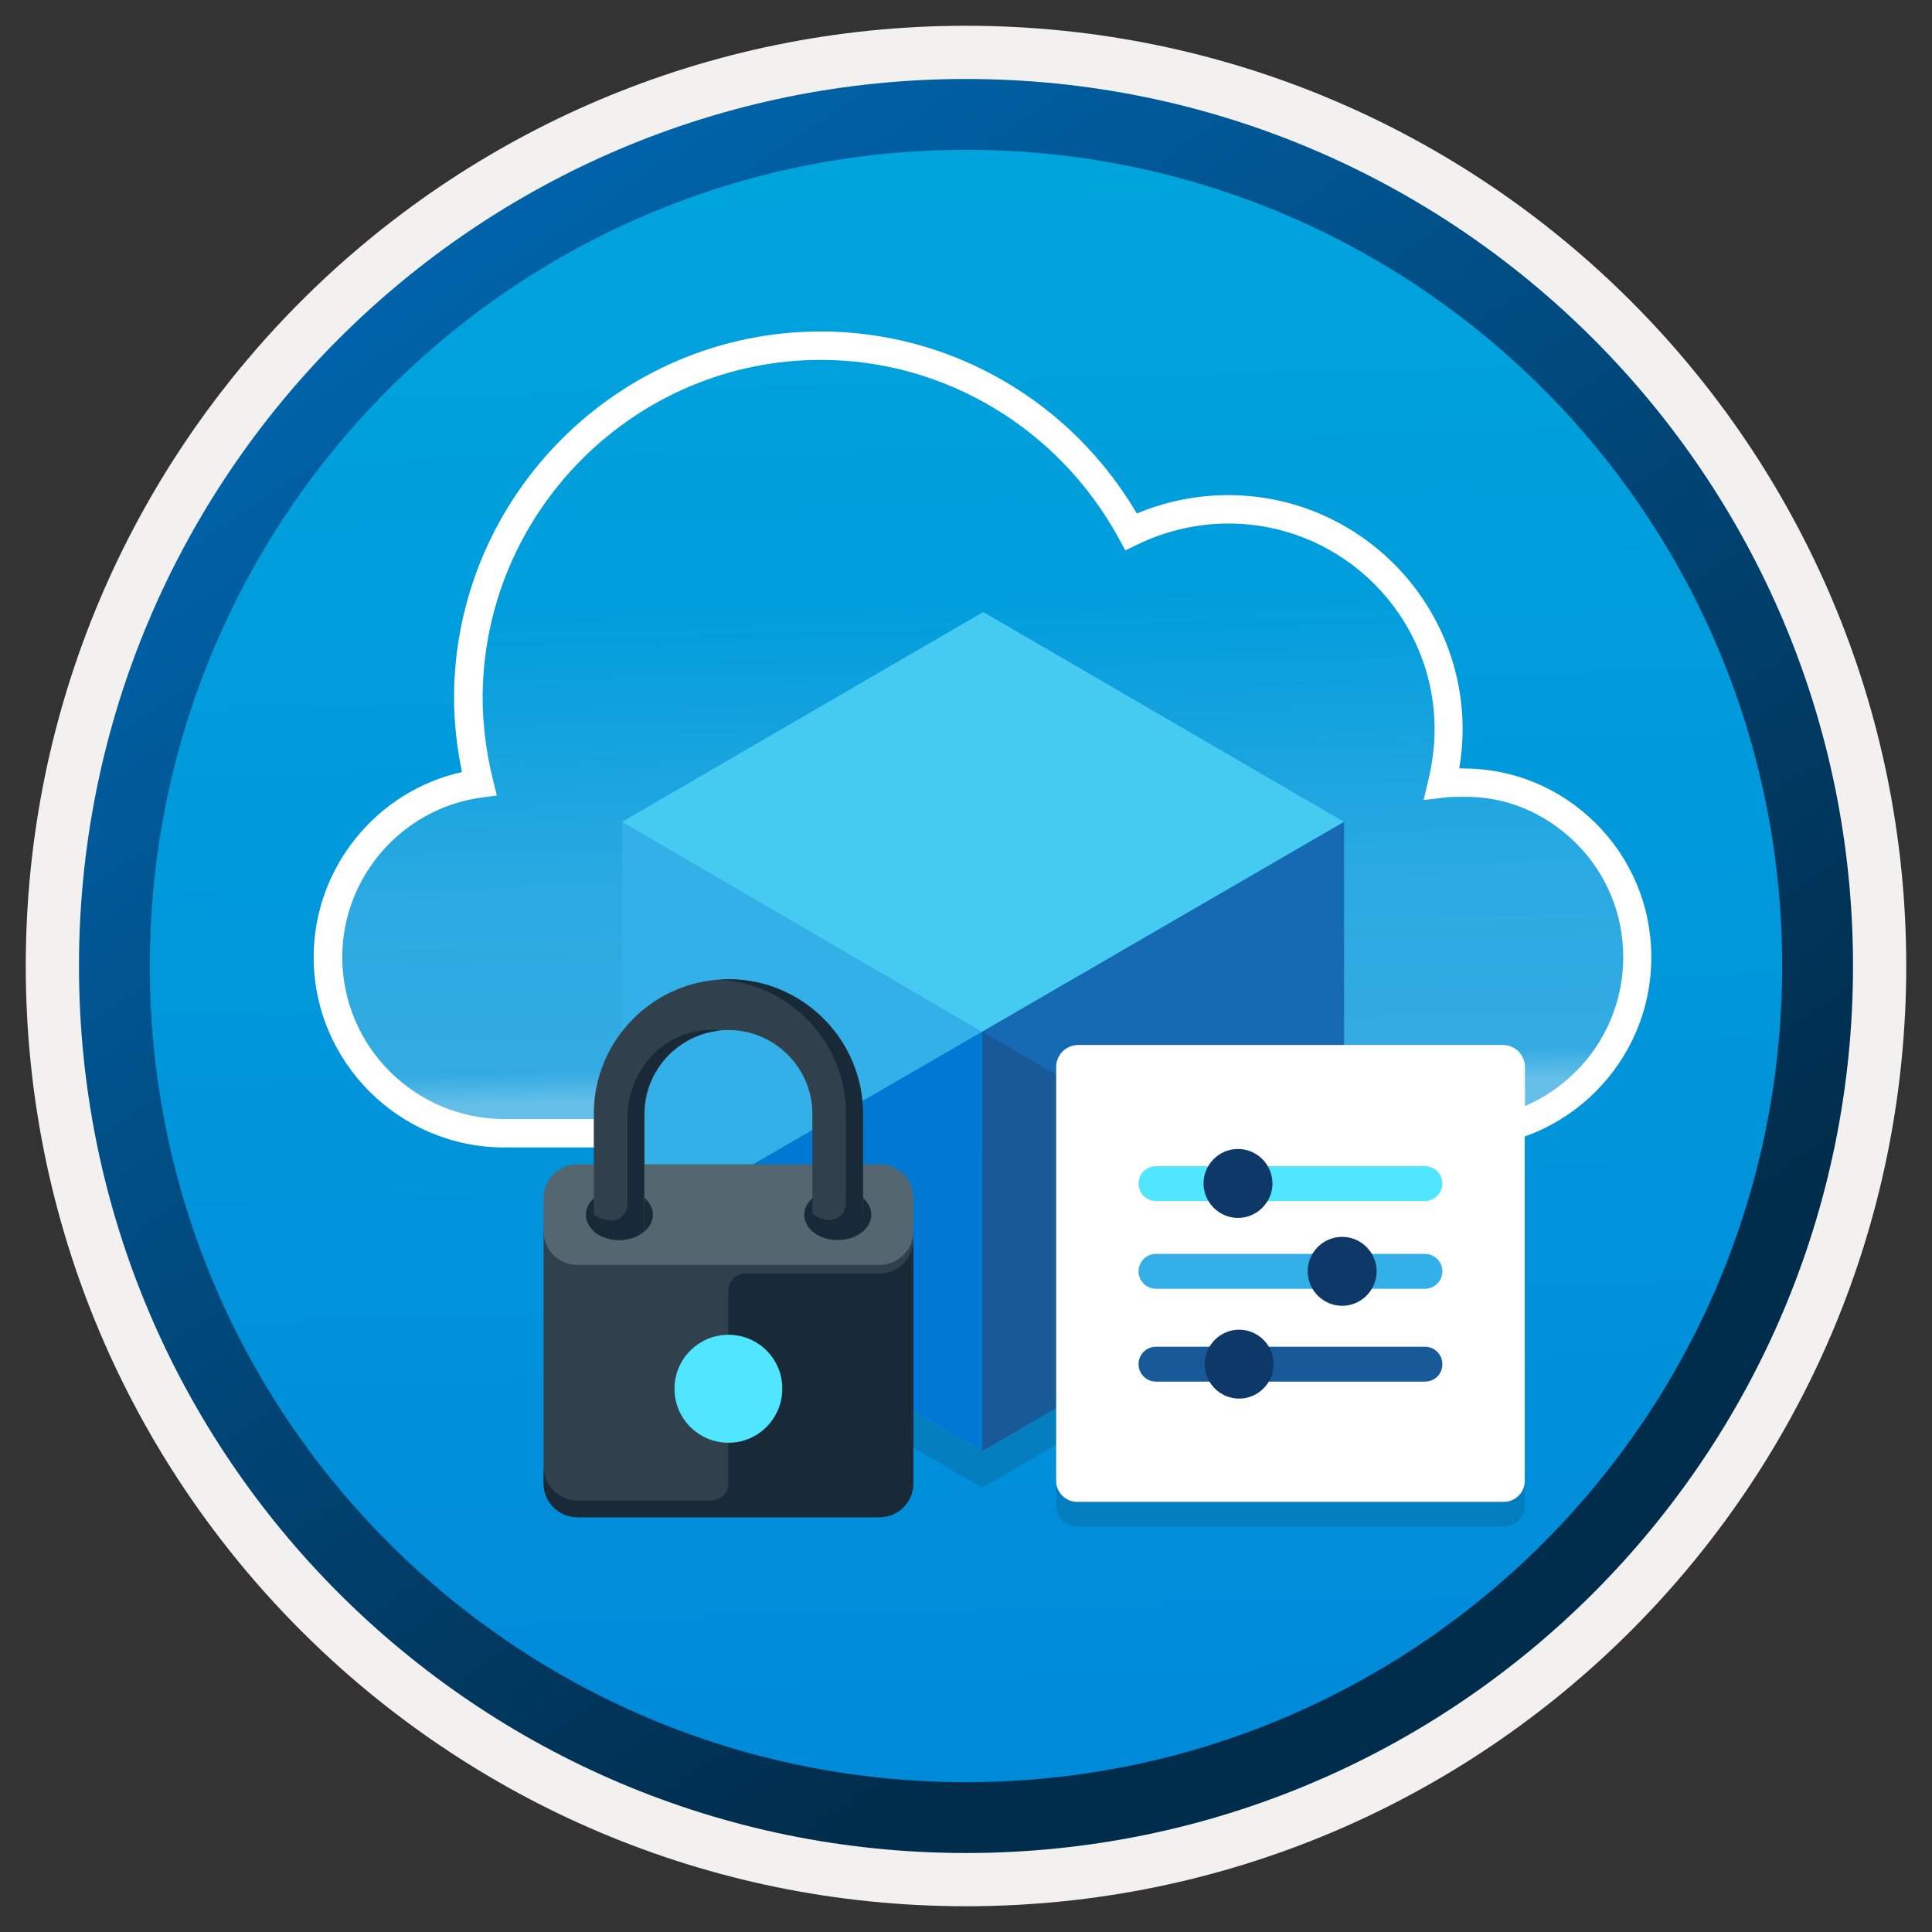 <svg width="102" height="102" viewBox="0 0 102 102" fill="none" xmlns="http://www.w3.org/2000/svg">
<rect x="0" y="0" width="102" height="102" fill="#333333" stroke="none"/>
<path d="M51 97.81C25.15 97.81 4.19 76.86 4.19 51C4.19 25.14 25.15 4.19 51 4.19C76.85 4.19 97.81 25.15 97.81 51C97.81 76.85 76.85 97.81 51 97.81Z" fill="url(#paint0_linear)"/>
<path fill-rule="evenodd" clip-rule="evenodd" d="M96.9 51C96.9 76.35 76.35 96.9 51 96.9C25.65 96.9 5.1 76.35 5.1 51C5.1 25.65 25.65 5.1 51 5.1C76.35 5.1 96.9 25.65 96.9 51ZM51 1.36C78.42 1.36 100.64 23.58 100.64 51C100.64 78.42 78.41 100.64 51 100.64C23.58 100.64 1.36 78.41 1.36 51C1.36 23.58 23.58 1.36 51 1.36Z" fill="#F2F1F0"/>
<path fill-rule="evenodd" clip-rule="evenodd" d="M94.09 51C94.09 74.8 74.8 94.09 51 94.09C27.2 94.09 7.91 74.8 7.91 51C7.91 27.2 27.2 7.91 51 7.91C74.8 7.91 94.09 27.2 94.09 51ZM51 4.17C76.86 4.17 97.83 25.14 97.83 51C97.83 76.86 76.86 97.83 51 97.83C25.14 97.83 4.17 76.86 4.17 51C4.17 25.14 25.13 4.17 51 4.17Z" fill="url(#paint1_linear)"/>
<path opacity="0.4" d="M26.62 59.83C21.49 59.83 17.31 55.66 17.31 50.53C17.31 45.84 20.78 41.98 25.3 41.36C24.95 39.91 24.73 38.38 24.73 36.8C24.77 26.54 33.07 18.25 43.34 18.25C50.41 18.25 56.55 22.24 59.71 28.07C61.25 27.32 63 26.89 64.84 26.89C71.25 26.89 76.47 32.11 76.47 38.51C76.47 39.47 76.34 40.44 76.12 41.36C76.47 41.32 76.82 41.32 77.17 41.32C82.26 41.28 86.43 45.4 86.43 50.53C86.43 55.66 82.26 59.83 77.13 59.83H26.62Z" fill="url(#paint2_linear)"/>
<path d="M77.14 60.58H26.62C21.08 60.58 16.56 56.07 16.56 50.53C16.56 45.82 19.88 41.76 24.39 40.76C24.11 39.41 23.97 38.08 23.97 36.8C24.01 26.16 32.7 17.5 43.33 17.5C50.19 17.5 56.52 21.16 60.02 27.11C61.54 26.47 63.2 26.14 64.84 26.14C71.67 26.14 77.22 31.69 77.22 38.51C77.22 39.18 77.16 39.86 77.04 40.57C77.11 40.57 77.18 40.57 77.25 40.57C79.88 40.57 82.35 41.59 84.23 43.45C86.13 45.33 87.18 47.85 87.18 50.53C87.19 56.07 82.68 60.58 77.14 60.58ZM43.34 19C33.53 19 25.52 26.99 25.48 36.81C25.48 38.21 25.66 39.69 26.03 41.19L26.23 42L25.41 42.11C21.23 42.68 18.07 46.3 18.07 50.53C18.07 55.24 21.91 59.08 26.63 59.08H77.15C81.87 59.08 85.7 55.25 85.7 50.53C85.7 48.25 84.81 46.11 83.2 44.51C81.59 42.92 79.48 42.01 77.2 42.07C77.18 42.07 77.15 42.07 77.12 42.07C76.82 42.07 76.53 42.07 76.23 42.11L75.16 42.24L75.41 41.19C75.63 40.26 75.74 39.36 75.74 38.51C75.74 32.51 70.86 27.64 64.86 27.64C63.21 27.64 61.55 28.02 60.05 28.75L59.41 29.06L59.07 28.43C55.9 22.62 49.88 19 43.34 19Z" fill="white"/>
<path opacity="0.15" d="M51.91 56.381L70.96 67.461L51.85 78.541L32.84 67.461L51.91 56.381Z" fill="#1F1D20"/>
<path d="M51.85 54.471V76.611L32.84 65.471V43.391L51.85 54.471Z" fill="#32B0E7"/>
<path d="M51.91 32.31L70.96 43.391L51.85 54.471L32.84 43.391L51.91 32.31Z" fill="#45CAF2"/>
<path d="M70.96 43.391V65.471L51.85 76.611V54.471L70.96 43.391Z" fill="#156AB3"/>
<path d="M51.85 76.611V54.471L70.96 65.471L51.85 76.611Z" fill="#185A97"/>
<path d="M51.85 76.611V54.471L32.84 65.471L51.85 76.611Z" fill="#0078D4"/>
<path fill-rule="evenodd" clip-rule="evenodd" d="M48.22 78.33C48.22 79.3 47.41 80.1 46.45 80.1H30.47C29.51 80.1 28.7 79.31 28.7 78.33V65.01H48.21V78.33H48.22Z" fill="#30404D"/>
<path fill-rule="evenodd" clip-rule="evenodd" d="M48.22 65.01C48.22 65.98 47.41 66.78 46.45 66.78H30.47C29.51 66.79 28.7 65.99 28.7 65.01V63.24C28.7 62.27 29.51 61.47 30.47 61.47H46.45C47.42 61.47 48.22 62.28 48.22 63.24V65.01V65.01Z" fill="#546670"/>
<path fill-rule="evenodd" clip-rule="evenodd" d="M46.45 67.24H39.34C38.86 67.24 38.45 67.64 38.45 68.13V78.33C38.45 78.81 38.05 79.22 37.56 79.22H30.47C29.51 79.22 28.7 78.41 28.7 77.44V78.33C28.7 79.3 29.51 80.1 30.47 80.1H46.45C47.42 80.1 48.22 79.29 48.22 78.33V65.45C48.22 66.43 47.42 67.24 46.45 67.24Z" fill="#182A37"/>
<path fill-rule="evenodd" clip-rule="evenodd" d="M38.46 70.47C36.88 70.47 35.61 71.75 35.61 73.32C35.61 74.9 36.89 76.17 38.46 76.17C40.04 76.17 41.3 74.88 41.3 73.32C41.31 71.75 40.04 70.47 38.46 70.47Z" fill="#50E6FF"/>
<path fill-rule="evenodd" clip-rule="evenodd" d="M34.47 64.13C34.47 64.86 33.68 65.47 32.7 65.47C31.72 65.47 30.93 64.87 30.93 64.13C30.93 63.4 31.72 62.79 32.7 62.79C33.68 62.79 34.47 63.39 34.47 64.13Z" fill="#182A37"/>
<path fill-rule="evenodd" clip-rule="evenodd" d="M46 64.13C46 64.86 45.21 65.47 44.23 65.47C43.25 65.47 42.46 64.88 42.46 64.13C42.46 63.4 43.25 62.79 44.23 62.79C45.21 62.78 46 63.39 46 64.13Z" fill="#182A37"/>
<path fill-rule="evenodd" clip-rule="evenodd" d="M38.46 51.7C34.54 51.7 31.35 54.88 31.35 58.81V65.01C31.67 65.29 32.14 65.47 32.69 65.47C33.23 65.47 33.69 65.29 34.03 65.01V58.81C34.03 56.37 36.03 54.38 38.46 54.38C40.9 54.38 42.89 56.38 42.89 58.81V64.13C42.89 64.61 43.48 65.02 44.23 65.02C44.96 65.02 45.57 64.62 45.57 64.13V58.81C45.56 54.88 42.37 51.7 38.46 51.7Z" fill="#30404D"/>
<path fill-rule="evenodd" clip-rule="evenodd" d="M35.91 54.7C34.2 55.42 33.13 57.15 33.13 59.01V63.56C33.13 64.14 32.58 64.57 32.01 64.41C31.73 64.34 31.49 64.24 31.34 64.11V65C31.66 65.28 32.13 65.46 32.68 65.46C32.82 65.46 32.98 65.45 33.13 65.41C33.21 65.4 33.3 65.37 33.39 65.35C33.43 65.34 33.47 65.33 33.51 65.3C33.57 65.28 33.63 65.25 33.68 65.22C33.7 65.21 33.74 65.2 33.76 65.17C33.84 65.12 33.92 65.06 34 65.01V58.83C34 56.53 35.76 54.63 37.99 54.41C37.35 54.31 36.64 54.4 35.91 54.7Z" fill="#182A37"/>
<path fill-rule="evenodd" clip-rule="evenodd" d="M38.46 51.7C38.32 51.7 38.16 51.71 38.01 51.72C41.73 51.96 44.66 55.03 44.66 58.79V63.53C44.66 64.11 44.11 64.54 43.54 64.38C43.26 64.31 43.02 64.21 42.87 64.08V64.97C43.19 65.25 43.68 65.43 44.21 65.43C44.74 65.43 45.21 65.25 45.55 64.97V58.8C45.56 54.88 42.37 51.7 38.46 51.7Z" fill="#182A37"/>
<path opacity="0.15" d="M80.51 59.43H55.77V79.49C55.77 80.09 56.27 80.59 56.87 80.59H79.4C80 80.59 80.5 80.09 80.5 79.49L80.51 59.43Z" fill="#1F1D20"/>
<path d="M79.34 55.17H56.93C56.28 55.17 55.76 55.69 55.76 56.34V58.13V58.84V78.19C55.76 78.79 56.26 79.29 56.86 79.29H79.4C80 79.29 80.5 78.79 80.5 78.19V58.84H80.51V56.34C80.51 55.69 79.99 55.17 79.34 55.17Z" fill="white"/>
<path d="M76.15 62.49C76.15 61.98 75.74 61.57 75.23 61.57H61.03C60.52 61.57 60.11 61.98 60.11 62.49C60.11 63 60.52 63.41 61.03 63.41H75.23C75.75 63.4 76.15 62.99 76.15 62.49Z" fill="#50E6FF"/>
<path d="M63.54 62.48C63.54 63.48 64.36 64.3 65.36 64.3C66.36 64.3 67.18 63.48 67.18 62.48C67.18 61.48 66.36 60.66 65.36 60.66C64.36 60.66 63.54 61.48 63.54 62.48Z" fill="#0D3868"/>
<path d="M76.15 67.12C76.15 66.61 75.74 66.2 75.23 66.2H61.03C60.52 66.2 60.11 66.61 60.11 67.12C60.11 67.63 60.52 68.04 61.03 68.04H75.23C75.75 68.03 76.15 67.63 76.15 67.12Z" fill="#32B0E7"/>
<path d="M69.04 67.12C69.04 68.12 69.86 68.94 70.86 68.94C71.86 68.94 72.68 68.12 72.68 67.12C72.68 66.12 71.86 65.3 70.86 65.3C69.86 65.3 69.04 66.11 69.04 67.12Z" fill="#0D3868"/>
<path d="M76.15 72.021C76.15 71.511 75.74 71.101 75.23 71.101H61.03C60.52 71.101 60.11 71.511 60.11 72.021C60.11 72.531 60.52 72.941 61.03 72.941H75.23C75.75 72.941 76.15 72.541 76.15 72.021Z" fill="#185A97"/>
<path d="M63.6 72.02C63.6 73.02 64.42 73.84 65.42 73.84C66.42 73.84 67.24 73.02 67.24 72.02C67.24 71.02 66.42 70.2 65.42 70.2C64.43 70.2 63.6 71.02 63.6 72.02Z" fill="#0D3868"/>
<defs>
<linearGradient id="paint0_linear" x1="49.23" y1="-13.789" x2="53.212" y2="131.981" gradientUnits="userSpaceOnUse">
<stop stop-color="#00ABDE"/>
<stop offset="1" stop-color="#007ED8"/>
</linearGradient>
<linearGradient id="paint1_linear" x1="2.433" y1="-20.625" x2="97.96" y2="120.257" gradientUnits="userSpaceOnUse">
<stop stop-color="#007ED8"/>
<stop offset="0.707" stop-color="#002D4C"/>
</linearGradient>
<linearGradient id="paint2_linear" x1="50.364" y1="-10.906" x2="52.19" y2="63.109" gradientUnits="userSpaceOnUse">
<stop offset="0.573" stop-color="white" stop-opacity="0"/>
<stop offset="0.782" stop-color="white" stop-opacity="0.43"/>
<stop offset="0.904" stop-color="white" stop-opacity="0.5"/>
<stop offset="0.927" stop-color="white"/>
</linearGradient>
</defs>
</svg>
